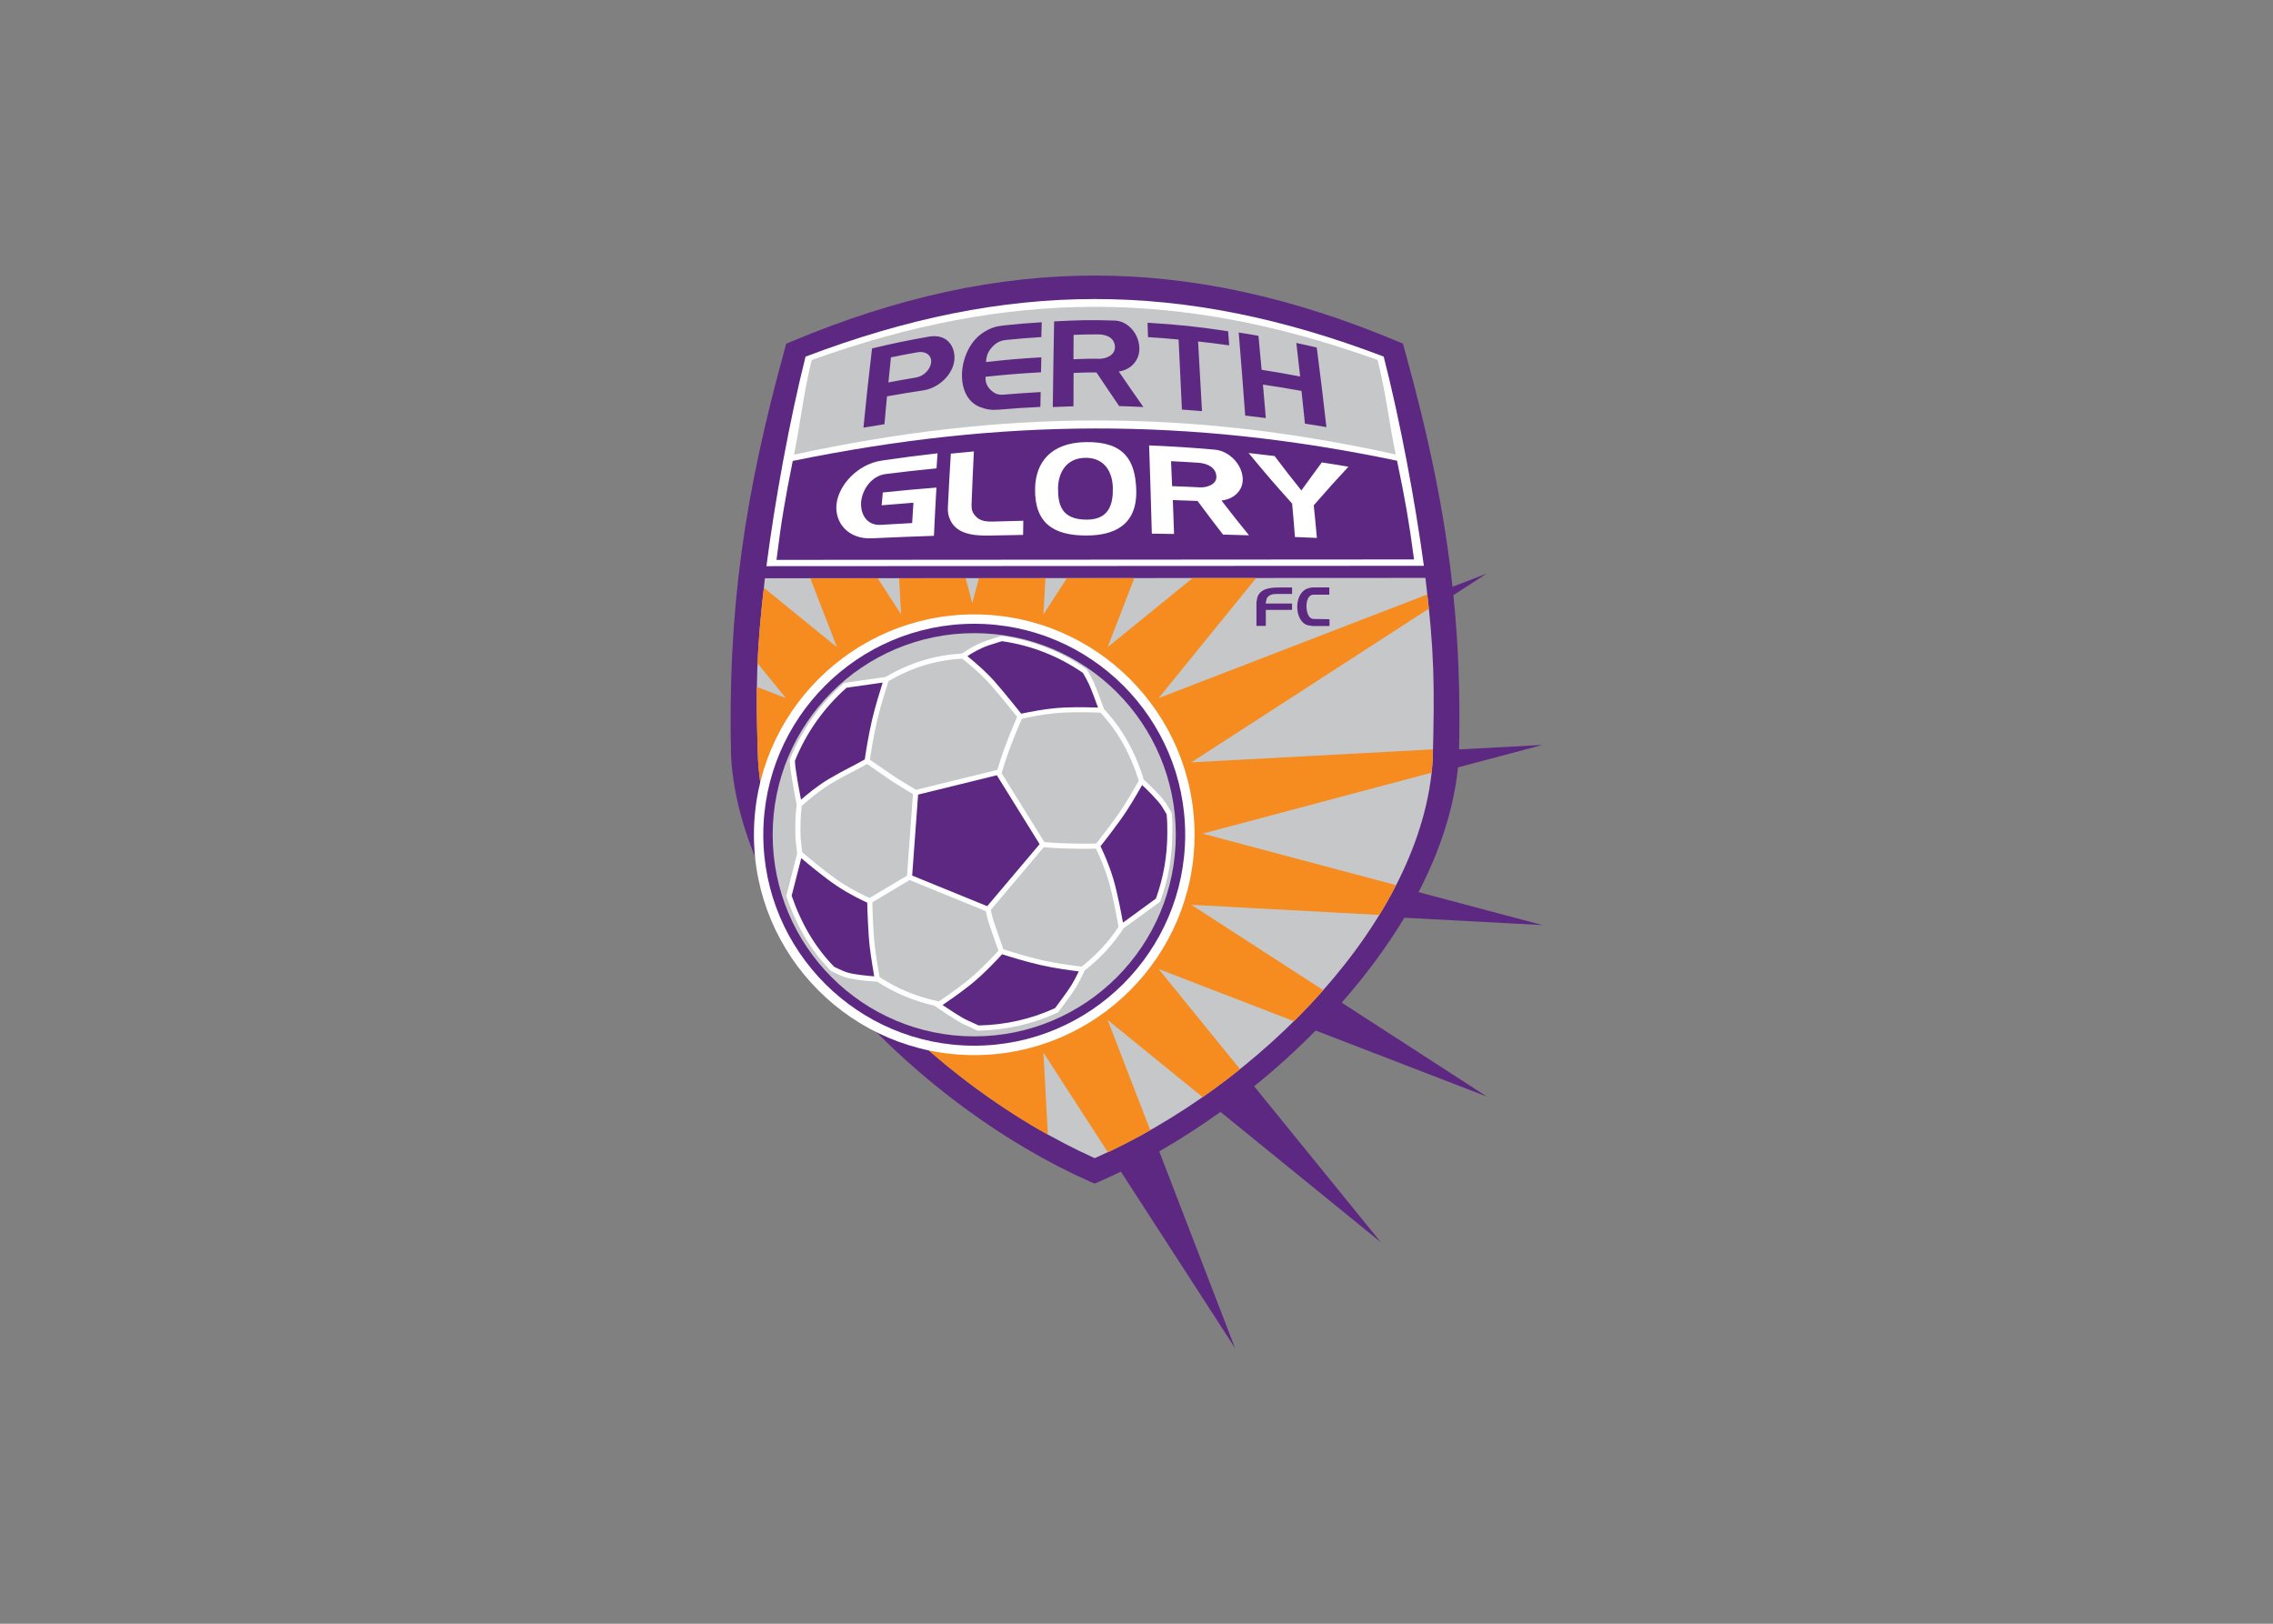 <svg clip-rule="evenodd" fill-rule="evenodd" stroke-linejoin="round" stroke-miterlimit="2" viewBox="0 0 560 400" xmlns="http://www.w3.org/2000/svg"><rect x="0" y="0" width="560" height="400" fill="#808080" stroke="none"/><g fill-rule="nonzero" transform="matrix(1.059 0 0 1.059 179.804 67.618)"><path d="m189.04 151.34-28.81-7.66c4.93-9.48 8.18-19.27 9.18-29.02l19.63-5.22-19.38 1.04c.28-12.66-.15-24.37-1.32-35.89l7.75-5.02-7.96 3.08c-1.92-17.78-5.61-35.25-11.18-55.3l-.35-1.25-1.25-.54c-24.59-10.3-47.63-15.31-70.45-15.31s-45.89 5.01-70.51 15.32l-1.27.53-.34 1.26c-9.33 33.84-13.31 60.58-12.49 94.76 2.31 39.73 44.19 81.45 83.37 98.83l1.2.53 1.21-.52c1.63-.71 3.27-1.48 4.91-2.27l26.57 41.07-17.65-45.78c4.81-2.75 9.58-5.83 14.25-9.18l37.32 30.33-29.49-36.29c5.01-4.04 9.81-8.39 14.32-12.97l39.8 15.35-33.75-21.84c5.53-6.28 10.47-12.91 14.58-19.75z" fill="#5d2881"/><path d="m152.12 19.1c-46.94-17.89-87.55-17.82-134.5.01-3.73 14.84-7.15 33.64-9.1 48.74 51.88 0 102.04-.08 152.95-.08-2.05-15.09-5.54-33.85-9.35-48.67zm-137.48 24.27c48.5-9.92 92.1-10.19 140.59-.05 1.94 9.33 2.73 13.83 3.95 22.97-49.4 0-98.38.1-148.32.1 1.14-9.16 1.91-13.67 3.78-23.02z" fill="#fff"/><path d="m6.58 112.97c-.62-17.07-.4-25.3 1.59-42.31 51.84 0 102-.08 153.66-.08 2.09 17.04 2.16 25.16 1.7 42.28-2.15 37.23-40.54 75.96-78.64 92.7-37.53-16.88-76.25-55.65-78.31-92.59m148.35-71.1c-1.49-7.02-2.34-14.57-4.23-21.98-45.96-16.53-85.69-16.46-131.65.01-1.85 7.43-2.68 14.98-4.11 22.01 48.4-10.46 91.59-10.73 139.99-.04" fill="#c5c7c8"/><path d="m107.36 113.49 55.25-35.75c-.11-1.07-.23-2.16-.36-3.3l-62.5 24.11 22.68-27.92c-4.93 0-9.86.01-14.77.01l-19.76 16.06 6.2-16.05c-5.22.01-10.45.01-15.69.01l-5.45 8.42.46-8.42c-5.16.01-10.32.01-15.48.01l-1.53 5.79-1.54-5.79c-5.14.01-10.31.01-15.48.01l.46 8.39-5.44-8.39c-5.2.01-10.43.01-15.67.01l6.18 16-17-13.81c-.78 6.82-1.25 12.24-1.48 17.54l6.61 8.13-6.76-2.61c-.07 5.04.03 10.37.27 17.07 1.51 27.07 22.73 55.12 48.72 74.83.92.7 1.86 1.4 2.8 2.07 5.17 3.76 10.52 7.19 15.91 10.2l-1.03-19.1 15 23.18c3.29-1.55 6.59-3.27 9.85-5.12l-9.91-25.66 22.11 17.96c2.96-2.06 5.86-4.24 8.69-6.5l-18.95-23.32 31.49 12.15c2.37-2.34 4.65-4.75 6.82-7.22l-30.7-19.86 43.74 2.36c1.41-2.28 2.7-4.6 3.9-6.93l-45.01-11.98 53.26-14.18c.11-.99.21-1.98.26-2.97.01-.85.03-1.65.05-2.45z" fill="#f68b1f"/><path d="m56.86 181.59c-28.26 0-51.25-22.99-51.25-51.26s22.99-51.26 51.25-51.26c28.27 0 51.26 23 51.26 51.26s-22.99 51.26-51.26 51.26" fill="#fff"/><path d="m56.86 179.4c-27.05 0-49.07-22.01-49.07-49.07 0-27.07 22.01-49.08 49.07-49.08 27.07 0 49.08 22.01 49.08 49.08 0 27.06-22.01 49.07-49.08 49.07" fill="#5d2881"/><path d="m56.86 83.43c25.9 0 46.9 21 46.9 46.9s-21 46.9-46.9 46.9c-25.89 0-46.89-21-46.89-46.9s21-46.9 46.89-46.9" fill="#c5c7c8"/><path d="m62.4 115.81 10.4 16.77-12.73 15.07-18.27-7.45 1.44-19.69zm-2.34-30.1c-3.06 1.02-5.81 3.06-5.81 3.06s4.11 3.11 7.05 6.49c2.96 3.39 6.26 7.57 6.26 7.57s5.57-1.3 10.18-1.5c4.62-.19 8.78.04 8.78.04s-1.55-4.42-2.41-6.28c-.46-1.01-1.24-2.35-1.51-2.84-5.68-3.93-12.17-6.57-19.32-7.56-.82.24-1.9.57-3.22 1.02m-45.5 27.74c.11 2.35 1.63 9.87 1.63 9.87s3.62-3.38 7.24-5.5c3.73-2.2 4.25-2.25 8.5-4.63 0 0 .72-5.11 1.73-9.42 1-4.32 2.76-9.58 2.76-9.58l-9.52 1.36c-5.42 4.73-9.69 10.72-12.39 17.52zm12.71 49.51c2.37.69 7.04.94 7.04.94s-.71-3.8-1.16-7.49c-.45-3.68-.59-10.71-.59-10.71s-3.77-1.59-7.44-4.06c-3.66-2.47-8.83-6.96-8.83-6.96l-2.52 9.85c2.24 6.53 5.45 12.2 10.16 16.99.58.24 2.13 1.1 3.34 1.44m30.53 12.34c6.49-.13 12.68-1.57 18.23-4.14 0 0 1.14-1.48 3.01-4.09 1.87-2.63 3-5.45 3-5.45s-5.24-.56-9.62-1.56-9.24-2.62-9.24-2.62-3.99 4.5-7.62 7.37c-3.62 2.88-7.12 5.13-7.12 5.13s4.49 3.12 6.37 4c1.87.86 2.99 1.36 2.99 1.36m43.24-51.86c-1.24-2-5.25-5.61-5.25-5.61s-1.87 3.37-3.87 6.49c-2 3.13-6.37 8.63-6.37 8.63s1.88 3.62 3.13 7.88c1.24 4.23 2.37 10.99 2.37 10.99l8.6-6.25c1.81-4.91 2.75-10.24 2.75-15.78 0-1.54-.01-2.83-.17-4.33 0-.01.06-.02-1.19-2.02" fill="#5d2881"/><path d="m24.83 53.37c.52-4.46 4.97-9.27 10.51-10.08 5.22-.76 7.81-1.1 12.99-1.69-.1 1.4-.15 2.1-.24 3.5-4.71.46-7.08.73-11.83 1.32-3.31.42-5.38 3.59-5.69 6.3-.29 2.73 1.11 5.73 4.56 5.52 2.92-.17 4.39-.26 7.29-.42.11-1.89.17-2.84.3-4.73-2.94.22-4.42.34-7.39.6.11-1.19.15-1.79.26-2.98 5.02-.52 7.51-.75 12.48-1.14-.26 4.5-.37 6.73-.58 11.22-5.75.2-8.64.32-14.47.58-5.55.26-8.68-3.71-8.19-8m31.41.12c.19-4.93.3-7.41.54-12.33-2.14.19-3.22.29-5.36.51-.3 4.91-.44 7.36-.68 12.25-.07 1.35.04 2.16.6 3.31 1.45 3.03 5.16 3.6 9.12 3.5 3.1-.07 4.66-.11 7.77-.15.02-1.32.03-1.98.05-3.29-2.75.06-4.12.09-6.86.18-1.81.05-3.26-.09-4.31-1.32-.71-.8-.91-1.52-.87-2.66m26.73 7.23c6.2-.01 11.93-2.22 11.58-10.82-.26-6.51-2.66-11.08-11.76-10.91-8.17.15-11.68 4.79-11.77 10.84-.13 7.95 4.21 10.91 11.95 10.89m-.39-18.07c4.58-.13 6.47 3.31 6.53 7.03.07 3.74-.87 7.31-5.99 7.35-6.1.04-6.76-3.66-6.76-7.26.01-3.33 1.68-7 6.22-7.12m30.25-1.9c-6.11-.52-9.16-.72-15.28-.99.28 8.18.4 12.31.63 20.53 2.06.02 3.11.04 5.17.07-.11-3.15-.17-4.73-.28-7.88 2.3.07 3.45.11 5.75.2 2.35 3.17 3.54 4.74 5.93 7.83 2.42.06 3.62.09 6.04.16-2.59-3.18-3.86-4.8-6.41-8.09 2.94-.32 5.04-2.36 4.95-5.05-.12-3.35-3.13-6.49-6.5-6.78m-10.18 2.68c2.52.13 3.78.19 6.3.36 2.43.16 4.12 1.26 4.25 3.13.13 1.93-2.22 2.67-3.79 2.6-2.61-.13-3.91-.19-6.51-.28-.1-2.33-.16-3.49-.25-5.81m18.04-1.9c4 4.84 6.04 7.21 10.13 11.76.28 3.11.42 4.66.66 7.78 2.04.07 3.06.12 5.1.21-.27-3.03-.42-4.55-.73-7.58 3.35-3.84 4.97-5.65 8.07-8.98-2.48-.42-3.71-.63-6.19-1-1.86 2.51-2.8 3.82-4.76 6.52-2.51-3.14-3.76-4.75-6.23-8.01-2.42-.3-3.63-.43-6.05-.7m-17.87 83.98c.05-.24-.17-.61-1.28-2.38-1.18-1.88-4.58-5.04-5.24-5.65-1.97-6.45-5.08-11.98-9.26-16.41-.24-.67-1.6-4.5-2.39-6.24-.46-1-1.2-2.29-1.52-2.84l-.06-.12-.15-.12c-5.92-4.09-12.5-6.67-19.57-7.66l-.14-.03-.13.04-.86.28c-.69.21-1.46.46-2.37.76-2.76.92-5.22 2.6-5.82 3.04-6.39.36-12.06 2.1-17.8 5.45l-9.42 1.34-.17.03-.15.11c-5.53 4.84-9.85 10.98-12.53 17.76l-.05.11.01.13.02.22.02.15c.09 2.27 1.44 9.01 1.61 9.87-.3 2.07-.33 4.23-.33 6.26 0 1.65.21 3.27.4 4.83l.03.23-2.49 9.73-.05.17.06.17c2.38 6.96 5.75 12.6 10.3 17.22l.09.08.11.06.73.33c.75.36 1.79.87 2.67 1.12 2.42.69 6.98.95 7.18.95h.01c4.09 2.64 8.56 4.52 13.29 5.58l.5.34c.19.13 4.56 3.17 6.46 4.05 1.86.87 3 1.36 3.01 1.38l.12.05h.13c6.53-.13 12.74-1.55 18.48-4.21l.12-.06.09-.12c.01-.01 1.17-1.51 3.02-4.11 1.69-2.37 2.76-4.83 3.01-5.44 3.72-2.93 6.69-6.16 9.08-9.85l8.37-6.09.15-.11.06-.17c1.85-5.01 2.79-10.39 2.79-15.98.03-1.49.02-2.77-.14-4.25m-7.67-7.75c-.45.79-2.05 3.62-3.72 6.24-1.75 2.73-5.37 7.33-6.18 8.36-.67.03-2.75.08-6.43-.02-3.47-.09-5.08-.25-5.65-.32l-9.96-16.06h.04c.01-.03.89-3.13 2.36-6.94 1.19-3.08 2.06-5.03 2.36-5.69 1.18-.26 5.87-1.26 9.79-1.43 3.91-.16 7.53-.02 8.48.03 4.01 4.3 7 9.61 8.91 15.83m-51.34 3.23 18.32-4.5 9.95 16.03-12.19 14.42-17.46-7.12zm-2.58 18.85-8.72 5.2c-.91-.4-4.03-1.86-7.05-3.89-3.24-2.19-7.72-6-8.62-6.77l-.01-.11c-.19-1.53-.39-3.1-.39-4.68 0-1.96.03-4.02.31-5.99.73-.65 3.88-3.45 6.98-5.28 2.01-1.18 3.08-1.73 4.32-2.37.99-.51 2.12-1.08 3.89-2.08l1.25.86c.69.48 1.48 1.01 2.26 1.57 2.36 1.73 6.06 3.91 7.16 4.55zm19.01-53.57c.9-.3 1.67-.54 2.35-.75l.73-.22c6.79.97 13.13 3.45 18.83 7.37.36.61 1.02 1.77 1.43 2.67.6 1.33 1.59 4.03 2.09 5.4-1.47-.05-4.6-.14-7.94 0-4 .17-8.62 1.14-9.93 1.43-.79-1-3.55-4.45-6.03-7.31-2.3-2.63-5.22-5.05-6.49-6.08.94-.64 2.88-1.81 4.96-2.51m-23.33 8.33c5.54-3.21 11-4.89 17.16-5.23.81.62 4.24 3.37 6.78 6.27 2.47 2.84 5.22 6.28 6 7.27-.32.73-1.19 2.69-2.35 5.69-1.18 3.05-1.98 5.65-2.27 6.64l-18.9 4.64c-.92-.54-4.79-2.82-7.17-4.54-.79-.58-1.59-1.12-2.3-1.59l-1.27-.89c.19-1.3.83-5.42 1.65-8.96.88-3.75 2.35-8.28 2.67-9.3m-21.74 18.82-.02-.23-.01-.03c2.59-6.49 6.75-12.38 12.04-17.04l8.39-1.19c-.54 1.7-1.73 5.48-2.48 8.7-.87 3.71-1.53 8.05-1.69 9.18-1.78.99-2.9 1.57-3.88 2.08-1.26.65-2.34 1.22-4.38 2.41-2.68 1.57-5.3 3.76-6.57 4.87-.42-2.11-1.33-6.97-1.4-8.75m12.27 48.97c-.79-.22-1.77-.69-2.49-1.03l-.67-.32c-4.34-4.44-7.58-9.85-9.89-16.53l2.24-8.74c1.55 1.32 5.32 4.46 8.17 6.38 3.08 2.07 6.16 3.5 7.17 3.96.04 1.51.21 7.17.6 10.39.33 2.68.81 5.47 1.03 6.76-1.4-.11-4.44-.37-6.16-.87m7.4 1.05c-.19-1.03-.73-4.11-1.09-7.09-.39-3.15-.56-8.85-.59-10.3l8.69-5.19 17.7 7.23c.13.63.48 2.14 1.06 3.8 0 0 1.47 4.19 1.88 5.41-.89.99-4.27 4.62-7.31 7.05-2.75 2.18-5.44 4.01-6.55 4.74-4.92-1-9.56-2.91-13.79-5.65m43.72 3.27c-1.56 2.19-2.61 3.57-2.9 3.95-5.5 2.53-11.47 3.89-17.75 4.03-.32-.15-1.34-.61-2.86-1.31-1.36-.64-4.21-2.54-5.56-3.45 1.23-.82 3.81-2.59 6.43-4.66 3.14-2.49 6.49-6.12 7.44-7.15 1.22.39 5.26 1.68 8.93 2.51 3.36.77 7.25 1.28 8.89 1.47-.45.99-1.36 2.84-2.62 4.61m3.3-5.71c-1.07-.13-5.54-.66-9.31-1.51-3.71-.86-7.83-2.18-8.91-2.52l-1.9-5.48c-.56-1.59-.91-3.08-1.04-3.66l12.35-14.61c.65.07 2.31.23 5.73.32 3.55.09 5.61.05 6.41.01.47.98 1.9 4.02 2.91 7.43 1.13 3.83 2.17 9.79 2.33 10.78-2.28 3.44-5.08 6.47-8.57 9.24m17.27-15.82-7.66 5.59c-.36-2-1.26-6.82-2.23-10.12-1.06-3.56-2.5-6.64-3-7.64.94-1.2 4.42-5.64 6.17-8.38 1.47-2.28 2.88-4.73 3.52-5.87 1.12 1.06 3.67 3.52 4.6 4.99.79 1.28 1.04 1.71 1.1 1.84.15 1.44.16 2.7.16 4.19.01 5.39-.9 10.56-2.66 15.4" fill="#fff"/><path d="m130.81 72.81v1.5h-3c-1.21 0-2.33 0-2.9 1.06l-.25 1.17h6.14v1.49h-6.1v3.72h-2.18v-5.49l.2-1.11c.7-2.14 2.99-2.34 5.21-2.34zm4.78 8.97h3.92v-1.59l-3.61-.05c-1.21 0-1.65-1.4-1.73-2.63l-.01-.37c0-1.27.44-2.65 1.63-2.65h3.68v-1.7h-3.54c-.68 0-1.1.08-1.71.33-1.48.62-2.21 2.41-2.21 4.2 0 1.89.8 3.77 2.4 4.26zm-89.34-67.31c4.5-.81 6.22 2.52 6 5.3-.25 3.42-3.58 6.63-7.21 7.18-3.39.52-5.09.79-8.47 1.4-.26 2.59-.36 3.89-.59 6.47-1.96.31-2.93.47-4.89.81.73-7.33 1.12-11.02 2-18.43 5.27-1.25 7.9-1.8 13.16-2.73m-8.77 4.81c-.24 2.33-.35 3.5-.58 5.83 2.57-.49 3.86-.72 6.42-1.14 1.8-.3 3.41-1.9 3.52-3.61s-1.47-2.59-3.17-2.27c-2.48.44-3.72.68-6.19 1.19m20.72 11.55c1.51.58 2.57.75 4.3.62 3.9-.32 5.85-.46 9.75-.65.03-1.38.04-2.06.07-3.45-3.5.2-5.24.32-8.73.61-1.36.11-2.25-.42-3.07-1.28-.76-.82-1.08-1.65-1.02-2.89 5.15-.53 7.74-.75 12.9-1.04.03-1.4.04-2.1.07-3.48-5.15.31-7.72.53-12.86 1.1.07-1.4.44-2.4 1.4-3.47 1-1.1 1.99-1.55 3.36-1.68 3.25-.32 4.86-.45 8.1-.66.03-1.38.05-2.07.09-3.45-3.48.22-5.22.37-8.72.73-1.86.19-3.09.54-4.79 1.61-3.06 1.9-4.81 5.77-5.02 9.31-.21 3.56 1.12 6.9 4.17 8.07m31.34-20.11c3.11.09 5.76 3.14 5.74 6.59-.01 2.76-2.04 4.88-4.79 5.25 2.25 3.29 3.4 4.95 5.72 8.27-2.25-.11-3.38-.15-5.63-.22-2.16-3.15-3.19-4.72-5.28-7.82-2.14-.04-3.2.04-5.32.11-.01 3.09-.02 4.65-.03 7.76-1.92.05-2.89.09-4.81.17.1-8.02.16-12.02.31-19.92 5.62-.29 8.45-.38 14.09-.19m-9.56 3.32c-.01 2.27-.02 3.41-.03 5.68 2.41-.09 3.61-.15 6.02-.11 1.45.03 3.68-.79 3.63-2.74-.04-1.86-1.55-2.9-3.8-2.94-2.33-.02-3.5.04-5.82.11m17.21-2.82c.04 1.34.06 2 .1 3.35 2.85.19 4.28.29 7.12.56.32 6.48.47 9.74.77 16.29 1.86.13 2.8.21 4.67.36-.35-6.5-.54-9.74-.91-16.2 2.9.32 4.34.5 7.24.91-.09-1.32-.15-1.98-.25-3.29-7.49-1.11-11.25-1.51-18.74-1.98m21.2 2.28c.64 7.72.94 11.59 1.51 19.32 1.92.22 2.88.33 4.8.58-.26-3.11-.4-4.68-.67-7.79 3.59.54 5.38.83 8.97 1.47.33 3.06.49 4.58.8 7.61 1.99.32 3 .48 5 .81-.84-7.37-1.29-11.07-2.25-18.51-1.9-.44-2.85-.66-4.75-1.06.36 3.13.54 4.68.89 7.8-3.59-.68-5.38-1-8.97-1.56-.28-3.16-.43-4.74-.73-7.9-1.84-.34-2.76-.48-4.6-.77" fill="#5d2881"/></g></svg>